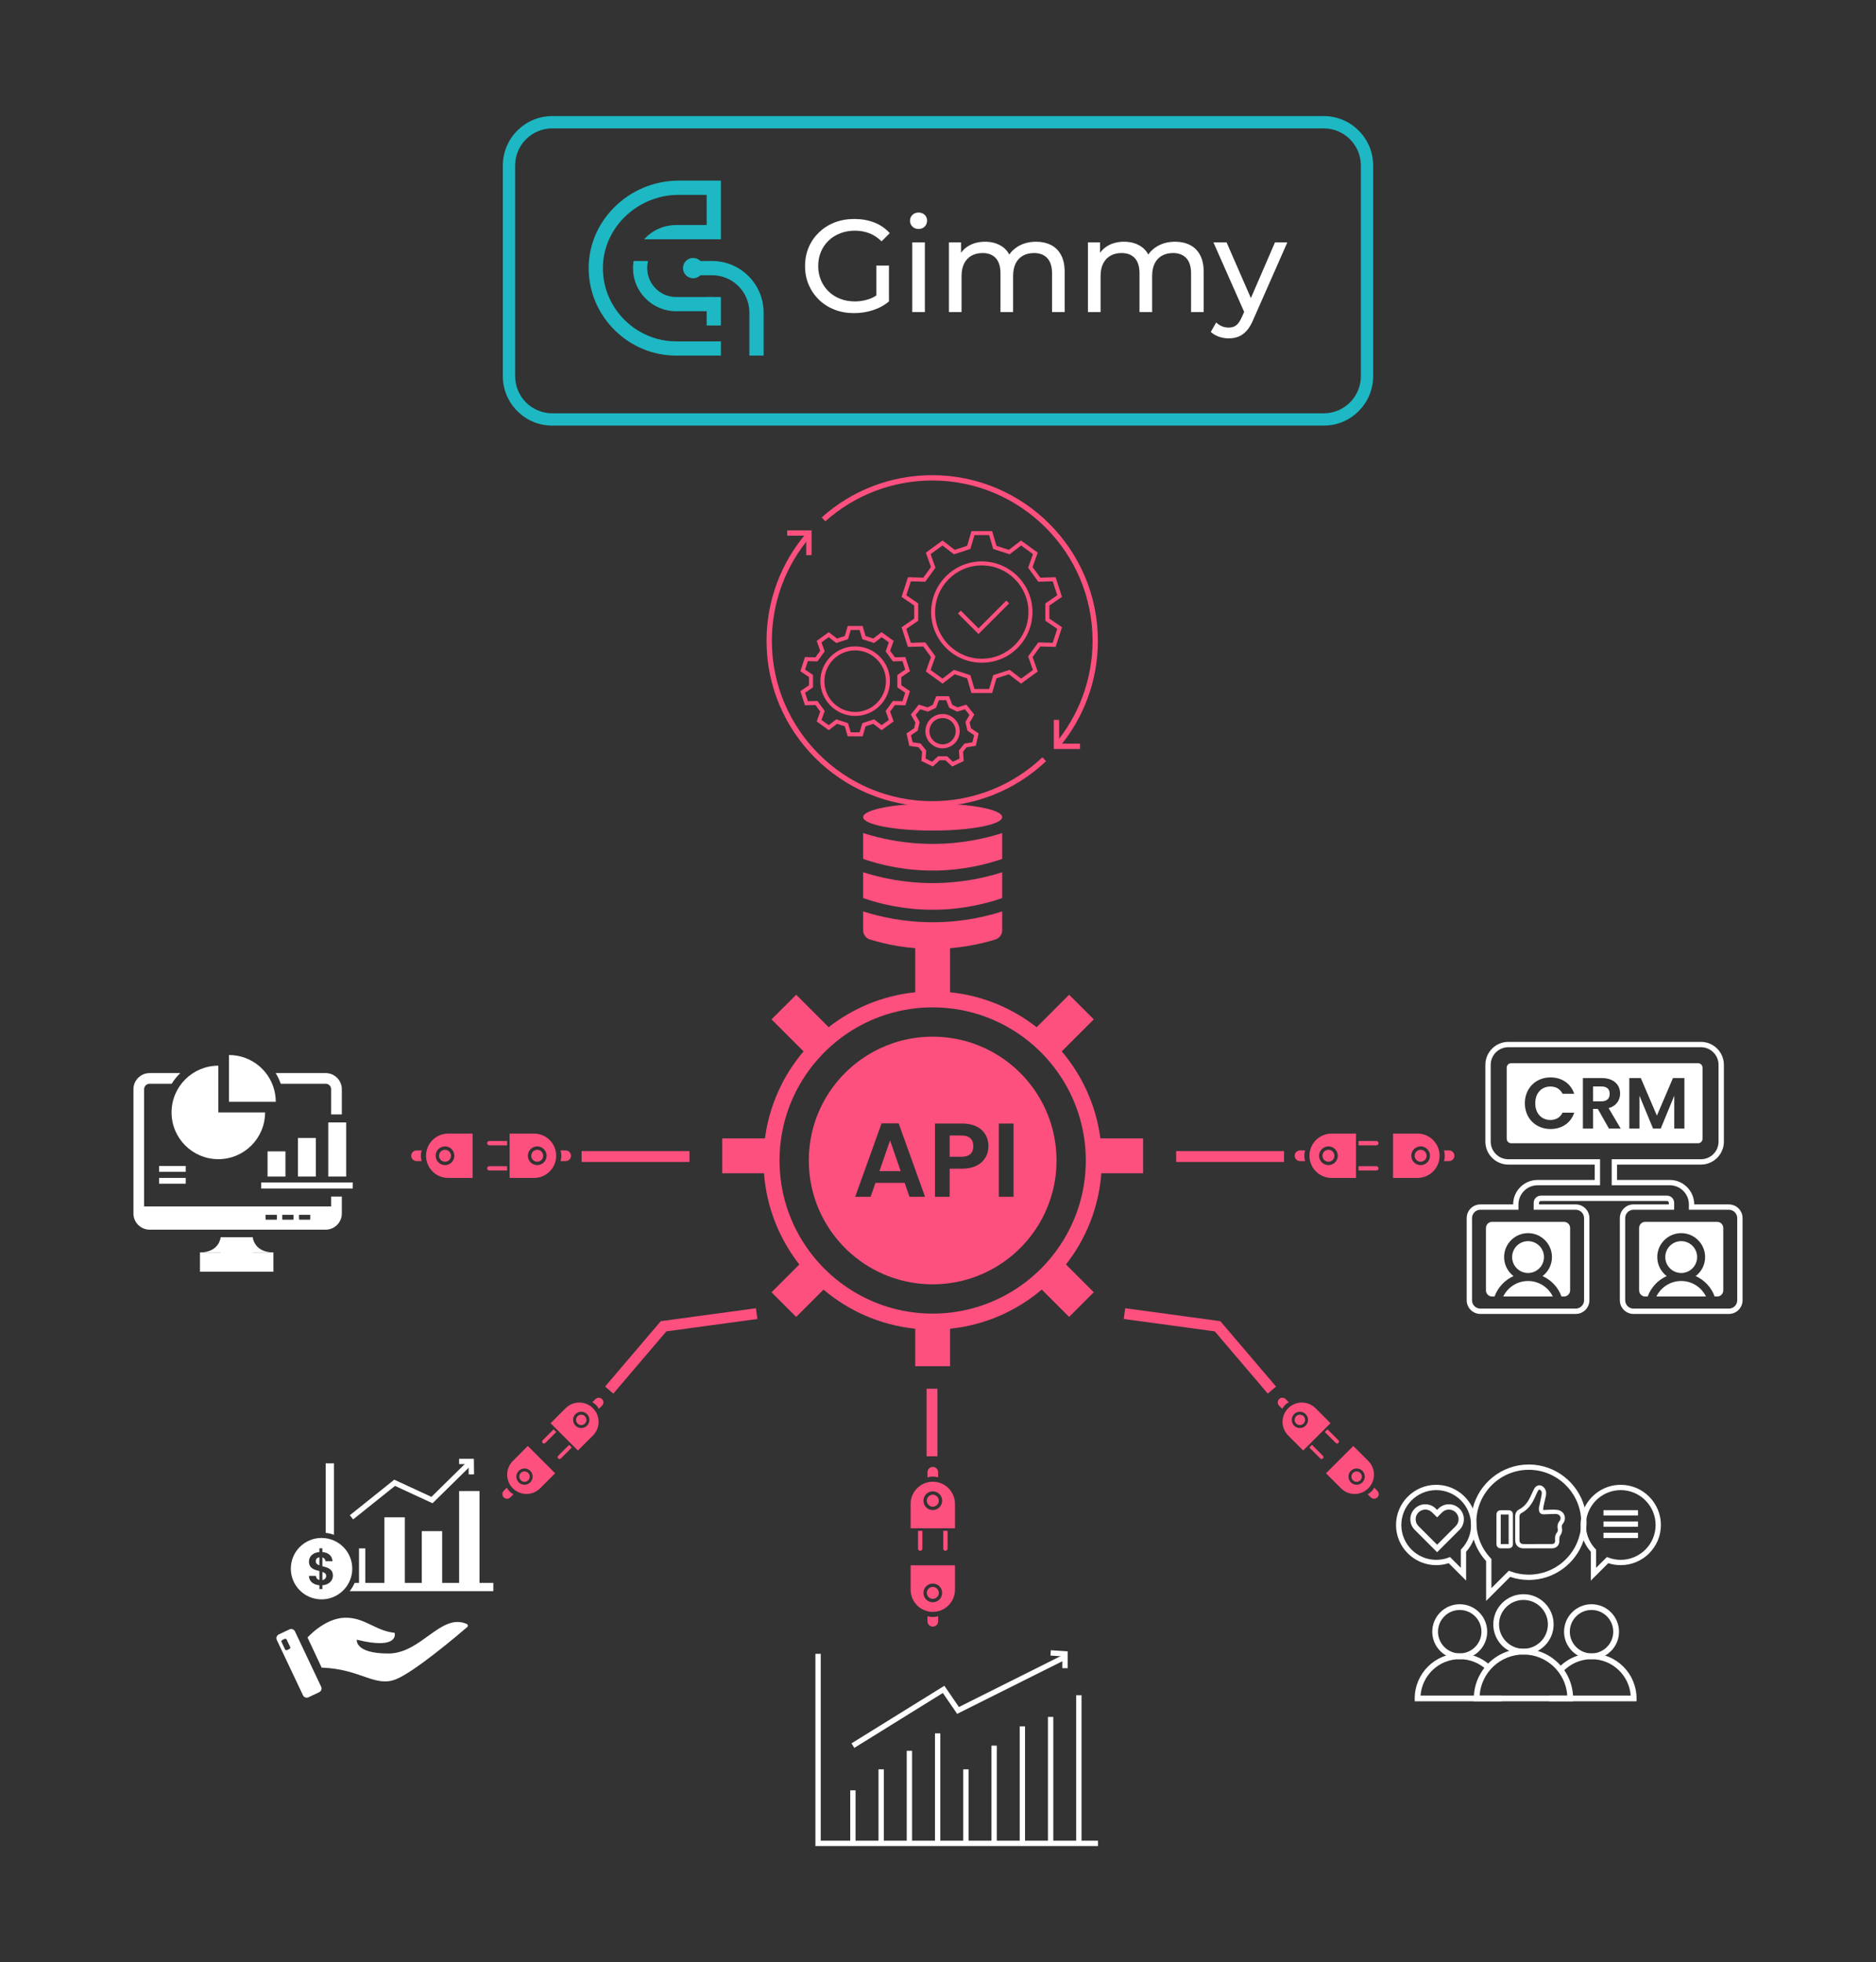 <?xml version="1.0" encoding="utf-8"?>
<!-- Generator: Adobe Illustrator 24.1.1, SVG Export Plug-In . SVG Version: 6.00 Build 0)  -->
<svg version="1.1" id="Layer_1" xmlns="http://www.w3.org/2000/svg" xmlns:xlink="http://www.w3.org/1999/xlink" x="0px" y="0px"
	 viewBox="0 0 1600 1673.71" style="enable-background:new 0 0 1600 1673.71;" xml:space="preserve">
<rect x="0" y="0" width="1600" height="1673.71" fill="#333333" stroke="none"/>
<style type="text/css">
	.st0{fill:#1DB8C3;}
	.st1{fill:#FFFFFF;}
	.st2{fill:#FD507E;}
	.st3{fill:none;stroke:#FD507E;stroke-width:12.839;stroke-miterlimit:10;}
	.st4{fill:#FFFFFF;stroke:#FD507E;stroke-width:12.839;stroke-miterlimit:10;}
</style>
<g>
	<g>
		<g>
			<path class="st0" d="M552.77,222.64c-0.53,1.94-0.77,3.97-0.77,6.07c0,13.6,11.09,24.64,24.64,24.64h30.71v12.14h-30.71
				c-20.27,0-36.78-16.51-36.78-36.78c0-2.06,0.16-4.09,0.53-6.07H552.77z"/>
			<path class="st0" d="M614.85,291.19v12.14h-38.2c-40.38,0-73.85-32.82-74.58-73.2c-0.4-19.63,7.2-38.4,21.33-52.81
				c14.49-14.77,34.56-23.23,55.07-23.23h36.38v50.02h-65.51c6.72-7.45,16.47-12.14,27.31-12.14h26.06v-25.74h-24.24
				c-17.28,0-34.19,7.16-46.41,19.59c-11.82,12.06-18.17,27.72-17.85,44.11c0.61,33.79,28.65,61.26,62.44,61.26H614.85z"/>
			<path class="st0" d="M651.27,266.59v36.74h-12.14v-36.74c0-17.52-14.24-31.81-31.77-31.81h-16.19v-12.14h16.19
				C631.6,222.64,651.27,242.35,651.27,266.59z"/>
			<circle class="st0" cx="591.17" cy="228.71" r="8.67"/>
			<rect x="602.71" y="253.35" class="st0" width="12.14" height="24.29"/>
		</g>
		<g>
			<path class="st1" d="M747.41,226.5v29.16l10.76,1.46V226.5H747.41z M747.41,252.04c-2.02,1.33-4.13,2.37-6.34,3.12
				c-3.86,1.31-7.87,1.96-12.06,1.96c-4.49,0-8.64-0.75-12.45-2.24c-3.82-1.5-7.13-3.61-9.93-6.34c-2.8-2.73-4.97-5.95-6.51-9.65
				c-1.53-3.7-2.3-7.68-2.3-11.94c0-4.34,0.77-8.36,2.3-12.06c1.54-3.7,3.71-6.9,6.51-9.59c2.8-2.7,6.13-4.79,9.98-6.29
				c3.85-1.49,8.02-2.24,12.51-2.24c4.41,0,8.51,0.73,12.28,2.19c3.78,1.46,7.28,3.76,10.49,6.9l6.96-6.96
				c-3.59-4.04-7.97-7.06-13.13-9.08c-5.16-2.02-10.84-3.03-17.05-3.03c-6.13,0-11.74,0.99-16.82,2.97
				c-5.09,1.98-9.52,4.79-13.3,8.41c-3.77,3.63-6.71,7.87-8.8,12.74c-2.1,4.86-3.14,10.2-3.14,16.04c0,5.83,1.04,11.18,3.14,16.04
				c2.09,4.86,5.01,9.1,8.75,12.73c3.74,3.63,8.15,6.43,13.23,8.41c5.09,1.98,10.66,2.97,16.72,2.97c5.53,0,10.9-0.84,16.09-2.52
				c5.2-1.68,9.74-4.17,13.63-7.46l-6.39-8.53C750.38,249.91,748.92,251.05,747.41,252.04z"/>
			<path class="st1" d="M778.03,206.75v59.46h10.77v-59.46H778.03z M788.63,183.25c-1.39-1.3-3.13-1.96-5.22-1.96
				c-2.09,0-3.83,0.67-5.21,2.02c-1.39,1.35-2.08,3.03-2.08,5.05c0,1.94,0.69,3.59,2.08,4.93c1.38,1.35,3.12,2.02,5.21,2.02
				c2.17,0,3.93-0.69,5.27-2.07c1.35-1.38,2.02-3.09,2.02-5.11C790.7,186.19,790.01,184.56,788.63,183.25z"/>
			<path class="st1" d="M904.95,217.52c-2.06-3.81-4.92-6.65-8.58-8.52c-3.67-1.87-7.89-2.81-12.68-2.81
				c-5.98,0-11.22,1.39-15.7,4.15c-3.01,1.86-5.41,4.12-7.2,6.78c-1.45-2.78-3.42-5.02-5.93-6.72c-4.11-2.8-9.01-4.21-14.69-4.21
				c-5.16,0-9.69,1.09-13.57,3.26c-2.87,1.6-5.19,3.67-6.96,6.2v-8.9h-10.32v59.46h10.77v-30.63c0-4.33,0.75-7.96,2.24-10.88
				c1.5-2.91,3.59-5.12,6.29-6.62c2.69-1.49,5.79-2.24,9.31-2.24c4.93,0,8.73,1.46,11.38,4.38c2.65,2.91,3.98,7.25,3.98,13.01v32.98
				h10.77v-30.63c0-4.33,0.73-7.96,2.19-10.88c1.46-2.91,3.53-5.12,6.22-6.62c2.7-1.49,5.84-2.24,9.43-2.24
				c4.86,0,8.63,1.46,11.33,4.38c2.69,2.91,4.03,7.25,4.03,13.01v32.98h10.77v-34.22C908.03,226.16,907,221.34,904.95,217.52z"/>
			<path class="st1" d="M1023.51,217.52c-2.05-3.81-4.91-6.65-8.58-8.52c-3.66-1.87-7.89-2.81-12.67-2.81
				c-5.99,0-11.22,1.39-15.71,4.15c-3,1.86-5.41,4.12-7.2,6.78c-1.45-2.78-3.42-5.02-5.92-6.72c-4.12-2.8-9.01-4.21-14.7-4.21
				c-5.16,0-9.68,1.09-13.57,3.26c-2.86,1.6-5.18,3.66-6.95,6.19v-8.89h-10.32v59.46h10.77v-30.63c0-4.33,0.74-7.96,2.24-10.88
				c1.49-2.91,3.59-5.12,6.28-6.62c2.69-1.49,5.79-2.24,9.31-2.24c4.94,0,8.73,1.46,11.39,4.38c2.65,2.91,3.98,7.25,3.98,13.01
				v32.98h10.77v-30.63c0-4.33,0.73-7.96,2.18-10.88c1.46-2.91,3.54-5.12,6.23-6.62c2.69-1.49,5.83-2.24,9.42-2.24
				c4.86,0,8.64,1.46,11.33,4.38c2.69,2.91,4.04,7.25,4.04,13.01v32.98h10.77v-34.22C1026.6,226.16,1025.57,221.34,1023.51,217.52z"
				/>
			<path class="st1" d="M1066.85,254.26l-20.73-47.51h-11.22l26.23,59.31l0.91,2.05l7.18-8.41L1066.85,254.26z M1087.4,206.75
				l-20.55,47.51l-2.79,6.45l-1.12,1.35l-1.81,4l-1.89,4.18c-1.5,3.44-3.1,5.84-4.82,7.18c-1.72,1.35-3.89,2.02-6.51,2.02
				c-2.02,0-3.93-0.37-5.72-1.12c-1.79-0.75-3.44-1.83-4.94-3.25l-4.59,8.07c1.94,1.8,4.26,3.16,6.95,4.1
				c2.69,0.93,5.46,1.4,8.3,1.4c3.07,0,5.87-0.5,8.41-1.51s4.88-2.72,7.01-5.11c2.14-2.39,4.06-5.68,5.78-9.87l28.83-65.4H1087.4z"
				/>
		</g>
	</g>
	<g>
		<g>
			<g>
				<g>
					<path class="st2" d="M1135.72,966.95c-10.44,0-18.91,8.47-18.91,18.92c0,10.45,8.47,18.92,18.91,18.92h20.81v-37.84H1135.72z
						 M1132.99,993.85c-4.41,0-7.99-3.57-7.99-7.98c0-4.41,3.58-7.99,7.99-7.99c4.41,0,7.98,3.58,7.98,7.99
						C1140.97,990.28,1137.4,993.85,1132.99,993.85z"/>
					<path class="st2" d="M1113.09,981.32h-4.34c-2.51,0-4.55,2.04-4.55,4.55s2.04,4.55,4.55,4.55h4.34
						c-0.45-1.44-0.69-2.97-0.69-4.55C1112.4,984.29,1112.64,982.76,1113.09,981.32z"/>
					<path class="st2" d="M1138.09,985.87c0-2.81-2.29-5.1-5.1-5.1c-2.81,0-5.09,2.29-5.09,5.1c0,2.81,2.28,5.1,5.09,5.1
						C1135.8,990.97,1138.09,988.68,1138.09,985.87z"/>
				</g>
				<g>
					<path class="st2" d="M1158.68,976.88v-3.52c0-0.04,0.04-0.08,0.08-0.08h15.1c1.02,0,1.84,0.82,1.84,1.84l0,0
						c0,1.02-0.82,1.84-1.84,1.84h-15.1C1158.72,976.96,1158.68,976.93,1158.68,976.88z"/>
					<path class="st2" d="M1158.68,998.37v-3.52c0-0.04,0.04-0.08,0.08-0.08h15.1c1.02,0,1.84,0.82,1.84,1.84l0,0
						c0,1.02-0.82,1.84-1.84,1.84h-15.1C1158.72,998.45,1158.68,998.42,1158.68,998.37z"/>
				</g>
			</g>
			<g>
				<g>
					<path class="st2" d="M1208.9,966.95h-20.8v37.84h20.8c10.45,0,18.91-8.47,18.91-18.92
						C1227.81,975.42,1219.35,966.95,1208.9,966.95z M1211.64,993.85c-4.42,0-7.99-3.57-7.99-7.98c0-4.41,3.57-7.99,7.99-7.99
						c4.41,0,7.98,3.58,7.98,7.99C1219.62,990.28,1216.05,993.85,1211.64,993.85z"/>
					<path class="st2" d="M1231.54,990.42h4.34c2.51,0,4.55-2.04,4.55-4.55s-2.04-4.55-4.55-4.55h-4.34
						c0.45,1.44,0.69,2.97,0.69,4.55C1232.22,987.45,1231.99,988.98,1231.54,990.42z"/>
					<path class="st2" d="M1206.54,985.87c0,2.81,2.29,5.1,5.1,5.1c2.81,0,5.09-2.29,5.09-5.1c0-2.81-2.28-5.1-5.09-5.1
						C1208.82,980.77,1206.54,983.06,1206.54,985.87z"/>
				</g>
			</g>
		</g>
	</g>
	<g>
		<g>
			<path class="st1" d="M277.76,915.34h-42.64c1.75,2.84,3.21,5.89,4.3,9.1h38.34c2.57,0,4.68,2.11,4.68,4.69v21.47h9.1v-21.47
				C291.54,921.53,285.36,915.34,277.76,915.34z M282.44,1020.68v14.45c0,2.59-2.11,4.68-4.68,4.68h-13.13v0.71H255v-0.71h-4.61
				v0.71h-9.65v-0.71h-4.6v0.71h-9.64v-0.71h-98.91c-2.59,0-4.68-2.09-4.68-4.68v-106c0-2.58,2.09-4.69,4.68-4.69h18.87
				c2.04-3.35,4.5-6.4,7.32-9.1h-26.19c-7.59,0-13.78,6.19-13.78,13.79v106c0,7.59,6.19,13.78,13.78,13.78h150.17
				c7.6,0,13.78-6.19,13.78-13.78v-14.45H282.44z"/>
			<path class="st1" d="M118.36,1029.1v13.12h167.02v-13.12H118.36z M236.14,1040.52h-9.64v-4.28h9.64V1040.52z M250.39,1040.52
				h-9.65v-4.28h9.65V1040.52z M264.63,1040.52H255v-4.28h9.63V1040.52z"/>
			<g>
				<rect x="170.55" y="1068.32" class="st1" width="62.63" height="16.46"/>
				<rect x="188.22" y="1055.34" class="st1" width="27.3" height="22.35"/>
				<path class="st1" d="M188.22,1055.34c0,0-1.07,12.98-17.67,12.98h31.32v-12.98H188.22z"/>
				<path class="st1" d="M215.52,1055.34c0,0,1.07,12.98,17.67,12.98h-31.32v-12.98H215.52z"/>
			</g>
			<rect x="135.67" y="994.6" class="st1" width="22.73" height="4.94"/>
			<rect x="135.67" y="1004.76" class="st1" width="22.73" height="4.94"/>
			<path class="st1" d="M235.19,939.8H195.3v-39.86c19.77,0,36.18,14.36,39.32,33.22C235.01,935.31,235.19,937.52,235.19,939.8z"/>
			<path class="st1" d="M186.2,948.9h39.88c0,22.05-17.84,39.88-39.88,39.88c-22.02,0-39.88-17.84-39.88-39.88
				c0-22.02,17.86-39.86,39.88-39.86V948.9z"/>
			<g>
				<rect x="228.2" y="982.13" class="st1" width="15.26" height="21.49"/>
				<rect x="254.1" y="970.69" class="st1" width="15.26" height="32.92"/>
				<rect x="280" y="957.44" class="st1" width="15.26" height="46.17"/>
				<rect x="222.78" y="1008.63" class="st1" width="78.09" height="5.22"/>
			</g>
		</g>
		<g>
			<path class="st1" d="M284.85,1248.25v60.97c-2.25-0.82-4.62-1.41-7.08-1.68v-59.29H284.85z"/>
			<path class="st1" d="M420.75,1350.22v7.05H298.21c1.73-2.14,3.16-4.51,4.25-7.05H420.75z"/>
			<rect x="306.19" y="1320.78" class="st1" width="5.35" height="34.26"/>
			<rect x="327.87" y="1294.28" class="st1" width="17.4" height="59.47"/>
			<rect x="359.72" y="1306.06" class="st1" width="17.4" height="47.7"/>
			<rect x="391.58" y="1271.9" class="st1" width="17.4" height="81.86"/>
			<polygon class="st1" points="301.19,1296.06 298.35,1292.51 336.25,1262.18 367.95,1276.83 398.68,1246.62 401.87,1249.87 
				368.9,1282.29 336.89,1267.49 			"/>
			<polygon class="st1" points="399.74,1257.71 399.63,1248.91 391.58,1248.91 391.58,1244.36 404.13,1244.36 404.29,1257.65 			"/>
			<g>
				<path class="st1" d="M273.89,1438.77l-22.32-47.18c-0.82-1.78-2.94-2.53-4.71-1.69l-9.08,4.28c-1.78,0.84-2.53,2.96-1.69,4.73
					l22.32,47.19c0.82,1.75,2.94,2.52,4.71,1.68l9.08-4.3C273.98,1442.64,274.73,1440.55,273.89,1438.77z M246.83,1406.6l-1.98,0.94
					c-0.66,0.31-1.43,0.02-1.75-0.64l-2.96-6.24c-0.29-0.66-0.02-1.45,0.64-1.75l1.96-0.93c0.66-0.32,1.45-0.02,1.77,0.64l2.94,6.23
					C247.77,1405.51,247.49,1406.28,246.83,1406.6z"/>
				<path class="st1" d="M398.13,1385.28c1.04,0.46,1.26,1.85,0.39,2.59c-8.41,7.22-44.94,38.16-60.75,44.53
					c-17.93,7.23-30.25-8.83-63.44-9.9l-12.05-25.7c0,0,14.45-16.33,31.58-16.86c17.13-0.54,26.23,11.24,42.69,12.85
					c0,0,4.68,14.99-32.25,5.89c0,0-2.01,11.78,26.97,11.78C359.36,1410.45,376.06,1375.53,398.13,1385.28z"/>
			</g>
			<path class="st1" d="M272.41,1328.36v6.87c-1.82-0.64-3.09-1.59-3.09-3.46C269.31,1329.75,270.59,1328.63,272.41,1328.36z"/>
			<path class="st1" d="M278.19,1344.26c0,1.8-1.21,3.19-3.23,3.55v-6.96C276.82,1341.49,278.19,1342.4,278.19,1344.26z"/>
			<path class="st1" d="M274.23,1311.89c-14.47,0-26.19,11.71-26.19,26.18s11.72,26.21,26.19,26.21c14.47,0,26.21-11.74,26.21-26.21
				S288.7,1311.89,274.23,1311.89z M274.95,1352.25v3.23h-2.54v-3.25c-5.12-0.46-8.79-3.19-8.9-7.97h5.96
				c0.16,1.82,1.12,3.07,2.94,3.46v-7.6c-4.1-1.02-8.9-2.18-8.9-8.08c0-4.68,3.73-7.73,8.9-8.14v-3.21h2.54v3.21
				c4.99,0.41,8.31,3.07,8.67,7.8h-6c-0.16-1.54-1.12-2.75-2.67-3.23v7.51c4.15,1.09,8.99,2.16,8.99,8.06
				C283.94,1348.08,280.76,1351.86,274.95,1352.25z"/>
		</g>
		<g>
			<polygon class="st1" points="936.47,1574.68 695.44,1574.68 695.44,1410.74 699.99,1410.74 699.99,1570.13 936.47,1570.13 			"/>
			<rect x="725.15" y="1527.17" class="st1" width="4.55" height="45.23"/>
			<rect x="749.24" y="1509.24" class="st1" width="4.55" height="63.17"/>
			<rect x="773.33" y="1493.45" class="st1" width="4.55" height="78.96"/>
			<rect x="797.42" y="1478.59" class="st1" width="4.55" height="93.82"/>
			<rect x="821.51" y="1509.24" class="st1" width="4.55" height="63.17"/>
			<rect x="845.6" y="1489.03" class="st1" width="4.55" height="83.38"/>
			<rect x="869.69" y="1472.57" class="st1" width="4.55" height="99.84"/>
			<rect x="893.78" y="1464.54" class="st1" width="4.55" height="107.87"/>
			<rect x="917.87" y="1446.07" class="st1" width="4.55" height="126.34"/>
			<polygon class="st1" points="728.62,1490.96 726.23,1487.1 805.43,1437.97 817.85,1456.09 906.55,1411.7 908.59,1415.77 
				816.34,1461.93 804.13,1444.13 			"/>
			<polygon class="st1" points="910.58,1422.98 906.03,1422.98 906.03,1412.87 895.91,1412.21 896.21,1407.67 910.58,1408.61 			"/>
		</g>
		<g>
			<g>
				<path class="st1" d="M1341.59,1446.33c-0.46-8.01-3.15-15.43-7.46-21.65c-0.94-1.35-1.95-2.64-3.03-3.87
					c-5.16-5.86-11.9-10.28-19.56-12.59c-3.86-1.17-7.97-1.8-12.21-1.8s-8.35,0.63-12.22,1.8c-6.86,2.07-12.98,5.83-17.9,10.81
					c-1.14,1.16-2.23,2.39-3.23,3.68c-5.16,6.59-8.41,14.74-8.92,23.62c-0.05,0.8-0.07,1.61-0.07,2.43v2.45h84.67v-2.45
					C1341.66,1447.94,1341.64,1447.13,1341.59,1446.33z M1261.96,1446.31c1.26-19.51,17.54-35,37.37-35c19.82,0,36.1,15.49,37.36,35
					H1261.96z"/>
				<path class="st1" d="M1299.33,1359.86c-14.19,0-25.73,11.54-25.73,25.73c0,9.76,5.47,18.28,13.51,22.63
					c3.64,1.97,7.8,3.09,12.22,3.09c4.42,0,8.57-1.12,12.21-3.09c8.04-4.35,13.51-12.87,13.51-22.63
					C1325.05,1371.4,1313.51,1359.86,1299.33,1359.86z M1299.33,1406.42c-11.49,0-20.84-9.34-20.84-20.83s9.35-20.84,20.84-20.84
					c11.48,0,20.83,9.35,20.83,20.84S1310.81,1406.42,1299.33,1406.42z"/>
				<path class="st1" d="M1395.77,1451.22h-74.32v-4.89h69.34c-1.26-17.33-15.75-31.05-33.39-31.05c-9.33,0-18.32,3.95-24.66,10.84
					l-3.6-3.31c7.26-7.89,17.56-12.41,28.26-12.41c21.16,0,38.37,17.22,38.37,38.39V1451.22z"/>
				<path class="st1" d="M1357.39,1368.42c-12.92,0-23.43,10.51-23.43,23.43c0,8.7,4.77,16.31,11.84,20.34
					c3.42,1.96,7.38,3.08,11.59,3.08c4.22,0,8.18-1.12,11.6-3.09h0.01c7.05-4.05,11.81-11.64,11.81-20.33
					C1380.81,1378.93,1370.3,1368.42,1357.39,1368.42z M1357.39,1410.37c-10.22,0-18.53-8.31-18.53-18.52
					c0-10.22,8.31-18.53,18.53-18.53c10.21,0,18.52,8.31,18.52,18.53C1375.91,1402.06,1367.6,1410.37,1357.39,1410.37z"/>
				<path class="st1" d="M1280.9,1451.22h-74.32v-2.45c0-21.17,17.22-38.39,38.39-38.39c9.72,0,18.99,3.64,26.08,10.26l-3.33,3.58
					c-6.19-5.77-14.26-8.94-22.75-8.94c-17.65,0-32.16,13.72-33.41,31.05h69.34V1451.22z"/>
				<path class="st1" d="M1244.97,1368.42c-12.91,0-23.42,10.51-23.42,23.43c0,8.69,4.76,16.29,11.82,20.33
					c3.42,1.97,7.38,3.09,11.6,3.09h0.01c4.22,0,8.18-1.13,11.6-3.1c7.05-4.03,11.81-11.63,11.81-20.32
					C1268.39,1378.93,1257.89,1368.42,1244.97,1368.42z M1244.97,1410.37c-10.22,0-18.53-8.31-18.53-18.52
					c0-10.22,8.31-18.53,18.53-18.53s18.53,8.31,18.53,18.53C1263.5,1402.06,1255.19,1410.37,1244.97,1410.37z"/>
			</g>
			<path class="st1" d="M1353.04,1295.46c-0.2-3.3-0.73-6.52-1.56-9.62c-5.58-20.91-24.65-36.46-47.26-36.61h-0.34
				c-23.07,0-42.48,15.94-47.8,37.39c-0.94,3.79-1.44,7.76-1.44,11.85c0,5.04,0.76,9.98,2.23,14.68c2.11,6.8,5.7,13.09,10.6,18.45
				v34.01l20.52-20.52c5.08,1.74,10.42,2.63,15.89,2.63c21.76,0,40.26-14.18,46.76-33.78c1.02-3.06,1.74-6.25,2.13-9.54
				c0.24-1.94,0.36-3.92,0.36-5.93C1353.13,1297.46,1353.1,1296.45,1353.04,1295.46z M1303.88,1343.19
				c-5.42,0-10.69-0.95-15.67-2.83l-1.37-0.52l-14.85,14.85v-24.88l-0.62-0.65c-7.87-8.31-12.21-19.2-12.21-30.69
				c0-24.66,20.06-44.72,44.72-44.72h0.32c23.41,0.16,42.64,18.51,44.28,41.53c0.08,1.05,0.12,2.12,0.12,3.19
				c0,1.99-0.13,3.96-0.39,5.88C1345.33,1326.24,1326.55,1343.19,1303.88,1343.19z"/>
			<path class="st1" d="M1382.52,1266.56h-0.23c-13.52,0-25.24,7.87-30.81,19.28c-1.43,2.93-2.46,6.11-3,9.44
				c-0.3,1.8-0.45,3.65-0.45,5.54c0,1.19,0.06,2.37,0.18,3.53c0.34,3.32,1.16,6.55,2.43,9.59c1.45,3.53,3.52,6.82,6.13,9.72v24.62
				l14.89-14.89c3.41,1.12,6.98,1.69,10.63,1.69c18.89,0,34.26-15.37,34.26-34.26C1416.55,1282.05,1401.29,1266.68,1382.52,1266.56z
				 M1382.29,1330.55c-3.6,0-7.11-0.63-10.42-1.88l-1.37-0.52l-9.21,9.22v-15.5l-0.62-0.65c-4.4-4.65-7.15-10.52-7.9-16.82
				c-0.15-1.18-0.22-2.38-0.22-3.58c0-1.83,0.17-3.62,0.49-5.36c2.53-13.85,14.69-24.38,29.32-24.38h0.14
				c16.28,0.11,29.53,13.45,29.53,29.74C1412.03,1317.21,1398.69,1330.55,1382.29,1330.55z"/>
			<path class="st1" d="M1256.08,1286.62c-5.41-11.82-17.35-20.06-31.18-20.06h-0.23c-18.77,0.12-34.03,15.49-34.03,34.26
				c0,18.89,15.37,34.26,34.26,34.26c3.65,0,7.22-0.57,10.63-1.69l14.89,14.89v-24.62c2.8-3.12,4.97-6.68,6.45-10.51
				c1.5-3.89,2.29-8.06,2.29-12.33C1259.16,1295.76,1258.06,1290.95,1256.08,1286.62z M1246.52,1321.22l-0.62,0.65v15.5l-9.21-9.22
				l-1.37,0.52c-3.31,1.25-6.82,1.88-10.42,1.88c-16.4,0-29.74-13.34-29.74-29.73c0-16.29,13.25-29.63,29.67-29.74l0.07-2.26v2.26
				c16.4,0,29.74,13.34,29.74,29.74C1254.64,1308.45,1251.76,1315.7,1246.52,1321.22z"/>
			<rect x="1367.57" y="1288.18" class="st1" width="29.44" height="4.52"/>
			<rect x="1367.57" y="1297.81" class="st1" width="29.44" height="4.52"/>
			<rect x="1367.57" y="1307.45" class="st1" width="29.44" height="4.52"/>
			<path class="st1" d="M1244.78,1286.92c-2.41-2.43-5.62-3.76-9.03-3.76c-0.01,0-0.01,0-0.01,0c-3.41,0-6.62,1.33-9.03,3.75
				c0,0-0.48,0.49-1.04,1.04l-1.04-1.04c-2.42-2.42-5.63-3.75-9.02-3.75c-3.4,0-6.61,1.33-9.03,3.75c-2.41,2.41-3.74,5.62-3.74,9.02
				c0,3.41,1.33,6.62,3.74,9.03l19.1,19.09l19.1-19.09c2.41-2.41,3.73-5.61,3.73-9.03
				C1248.51,1292.52,1247.18,1289.32,1244.78,1286.92z M1241.58,1301.76l-15.9,15.9l-15.9-15.9c-1.56-1.55-2.41-3.62-2.41-5.83
				c0-2.2,0.85-4.26,2.41-5.82c1.57-1.57,3.64-2.43,5.83-2.43c2.19,0,4.25,0.86,5.83,2.44l4.26,4.21l4.21-4.22
				c0.78-0.78,1.69-1.39,2.67-1.8c0.99-0.42,2.06-0.63,3.16-0.63c2.21,0,4.28,0.86,5.84,2.43c1.55,1.55,2.41,3.62,2.41,5.82
				C1243.99,1298.14,1243.13,1300.21,1241.58,1301.76z"/>
			<g>
				<path class="st1" d="M1334.29,1292.67c-0.82-2.37-2.87-4.09-5.47-4.61c-1.41-0.28-2.85-0.32-4.07-0.32h-0.97
					c-2.46,0.03-4.98,0.19-7.31,0.33c-0.17,0-0.24-0.03-0.25-0.03c-0.01-0.01-0.04-0.09-0.04-0.29c0.02-0.95,0.04-1.93,0.23-2.82
					c0.28-1.34,0.6-2.67,0.92-4c0.4-1.67,0.79-3.34,1.13-5.02c0.62-3.09-0.1-5.63-2.14-7.53c-0.98-0.91-2.19-1.41-3.39-1.41
					c-1.37,0-2.65,0.62-3.63,1.76c-0.63,0.74-1.05,1.6-1.46,2.44l-0.16,0.33c-0.45,0.93-0.89,1.88-1.32,2.82
					c-0.79,1.72-1.61,3.5-2.55,5.14c-2.13,3.69-4.8,6.33-8.16,8.08c-2.22,1.15-3.39,3.22-3.39,5.97l-0.01,4.14
					c0,5.41-0.01,10.82,0.01,16.23c0.02,4.1,2.81,6.86,6.95,6.87h11.95l0.88-0.02h11.6c3.49-0.02,5.84-2.06,6.28-5.46
					c0.06-0.46,0.04-0.93,0.01-1.4c-0.02-0.36-0.05-0.72,0-1.07l0.09-0.71c0.08-0.82,0.17-1.66,0.51-2.1
					c1.59-2.06,2.09-4.35,1.55-7.18c-0.21-1.11,0.05-2.1,0.76-2.94C1334.6,1297.79,1335.14,1295.1,1334.29,1292.67z
					 M1330.23,1297.25c-1.62,1.89-2.19,4.13-1.7,6.66c0.29,1.5,0.04,2.61-0.81,3.62c-1.39,1.65-1.51,3.66-1.47,5.21
					c0.01,0.22,0.03,0.44,0.05,0.66c0.02,0.22,0.04,0.44,0.04,0.66c-0.01,2.15-0.84,2.99-2.98,3.01c-1.62,0.01-3.24,0.01-4.86,0.01
					l-7.3-0.01l-0.91,0.03h-10.94c-2.24,0-3.43-1.17-3.43-3.39v-6.87c0.01-4.36,0.01-8.72-0.01-13.09c0-1.57,0.59-2.55,1.98-3.28
					c3.82-2,6.94-5.23,9.54-9.89c0.91-1.62,1.68-3.34,2.42-5c0.38-0.85,0.76-1.7,1.16-2.54l0.12-0.25c0.29-0.61,0.56-1.19,0.93-1.64
					c0.27-0.34,0.56-0.51,0.86-0.51c0.28,0,0.59,0.15,0.9,0.43c0.83,0.76,1.22,1.69,1.14,2.69c-0.1,1.24-0.36,2.52-0.62,3.76
					l-0.11,0.52c-0.29,1.41-0.6,2.83-0.9,4.24c-0.25,1.12-0.49,2.24-0.73,3.37c-0.11,0.53-0.12,1.08-0.11,1.54
					c0.04,3.06,1.37,4.55,4.08,4.55c0.15,0,0.31,0,0.47-0.01c3.06-0.16,6.13-0.28,9.41-0.34c1.38,0,2.4,0.3,3.23,0.95
					c0.72,0.56,1.19,1.45,1.29,2.42C1331.06,1295.69,1330.79,1296.6,1330.23,1297.25z"/>
				<path class="st1" d="M1290.34,1291.89c-0.01-2.17-1.38-3.6-3.5-3.64c-1.18-0.02-2.36-0.03-3.55-0.03c-1.15,0-2.3,0.01-3.46,0.03
					c-2.11,0.05-3.53,1.51-3.53,3.65c-0.01,8.39-0.01,16.77,0,25.16c0,2.22,1.46,3.67,3.7,3.69h6.46c2.54-0.01,3.88-1.36,3.89-3.9
					v-16.3C1290.35,1297.66,1290.35,1294.78,1290.34,1291.89z M1286.69,1316.65c0,0.2,0,0.34-0.01,0.44
					c-0.1,0.01-0.25,0.01-0.46,0.01l-3.45-0.01c-0.8,0-1.59,0.01-2.45,0.03c-0.21,0-0.31-0.03-0.33-0.03c0,0,0,0-0.01,0.01
					c-0.01-0.04-0.04-0.14-0.04-0.39c0.02-8.14,0.02-16.27,0-24.41c0-0.28,0.04-0.38,0.04-0.38c0.02-0.02,0.11-0.05,0.35-0.05v-0.9
					l0.05,0.9c0.77,0.02,1.53,0.02,2.29,0.02l3.55-0.01c0.22,0,0.36,0.01,0.46,0.02c0.01,0.09,0.01,0.23,0.01,0.45V1316.65z"/>
			</g>
		</g>
		<g>
			<g>
				<g>
					<circle class="st1" cx="1303.24" cy="1072.29" r="13.58"/>
					<path class="st1" d="M1324.37,1105.94h-42.3c3.82-7.83,11.88-13.24,21.16-13.24
						C1312.52,1092.7,1320.55,1098.12,1324.37,1105.94z"/>
					<path class="st1" d="M1339.12,1047.47v53.24c0,2.89-2.34,5.23-5.23,5.23h-2.12c-2.8-7.78-8.69-14.08-16.18-17.43
						c4.89-3.73,8.05-9.6,8.05-16.22c0-11.24-9.17-20.41-20.41-20.41c-11.26,0-20.41,9.17-20.41,20.41c0,6.62,3.16,12.49,8.03,16.22
						c-7.49,3.37-13.38,9.67-16.18,17.43h-2.12c-2.87,0-5.21-2.34-5.21-5.23v-53.24c0-2.89,2.34-5.23,5.21-5.23h61.32
						C1336.77,1042.24,1339.12,1044.58,1339.12,1047.47z"/>
					<circle class="st1" cx="1433.86" cy="1072.29" r="13.58"/>
					<path class="st1" d="M1455,1105.94h-42.3c3.82-7.83,11.88-13.24,21.16-13.24S1451.17,1098.12,1455,1105.94z"/>
					<path class="st1" d="M1469.74,1047.47v53.24c0,2.89-2.34,5.23-5.23,5.23h-2.12c-2.8-7.78-8.69-14.08-16.18-17.43
						c4.89-3.73,8.05-9.6,8.05-16.22c0-11.24-9.17-20.41-20.41-20.41c-11.26,0-20.41,9.17-20.41,20.41c0,6.62,3.16,12.49,8.03,16.22
						c-7.49,3.37-13.38,9.67-16.18,17.43h-2.12c-2.87,0-5.21-2.34-5.21-5.23v-53.24c0-2.89,2.34-5.23,5.21-5.23h61.32
						C1467.4,1042.24,1469.74,1044.58,1469.74,1047.47z"/>
				</g>
				<path class="st1" d="M1474.54,1027.38h-29.58v-0.03c0-11.5-9.35-20.85-20.85-20.85h-44.99v-13.11h71.57
					c10.79,0,19.57-8.78,19.57-19.57v-65.53c0-10.78-8.78-19.56-19.57-19.56H1286.4c-10.79,0-19.56,8.78-19.56,19.56v65.53
					c0,10.79,8.77,19.57,19.56,19.57h73.71v13.11h-48.74c-11.5,0-20.85,9.36-20.85,20.86l-27.98,0.02
					c-6.41,0-11.63,5.22-11.63,11.65v70.12c0,6.42,5.22,11.65,11.63,11.65h81.38c6.42,0,11.65-5.23,11.65-11.65v-70.12
					c0-6.43-5.23-11.65-11.65-11.65c0,0-23.74,0-31.32,0v-1.36c0-0.87,0.71-1.58,1.59-1.58h107.53c0.87,0,1.58,0.71,1.58,1.58v1.36
					h-30.12c-6.43,0-11.65,5.22-11.65,11.65v70.12c0,6.42,5.22,11.65,11.65,11.65h81.36c6.42,0,11.65-5.23,11.65-11.65v-70.12
					C1486.19,1032.6,1480.96,1027.38,1474.54,1027.38z M1481.64,1109.15c0,3.91-3.19,7.1-7.1,7.1h-81.36c-3.92,0-7.1-3.19-7.1-7.1
					v-70.12c0-3.92,3.18-7.1,7.1-7.1h34.61l0.06-2.21v-3.7c0-3.38-2.75-6.14-6.13-6.14h-107.53c-3.38,0-6.14,2.76-6.14,6.14v5.92
					l2.28-0.01c0.69,0,33.59,0,33.59,0c3.91,0,7.1,3.18,7.1,7.1v70.12c0,3.91-3.19,7.1-7.1,7.1h-81.38c-3.91,0-7.08-3.19-7.08-7.1
					v-70.12c0-3.92,3.17-7.1,7.08-7.1h32.53v-4.57c0-8.99,7.31-16.31,16.3-16.31h53.29v-22.21h-78.26
					c-8.28,0-15.01-6.74-15.01-15.02v-65.53c0-8.27,6.73-15.01,15.01-15.01h164.29c8.28,0,15.02,6.74,15.02,15.01v65.53
					c0,8.28-6.74,15.02-15.02,15.02h-76.12v22.21h49.54c8.99,0,16.3,7.31,16.3,16.3v4.58h34.13c3.91,0,7.1,3.18,7.1,7.1V1109.15z"/>
			</g>
			<path class="st1" d="M1365.9,926.77h-7.24v12.65h7.24c4.8,0,6.96-2.53,6.96-6.42C1372.86,929.18,1370.7,926.77,1365.9,926.77z
				 M1365.9,926.77h-7.24v12.65h7.24c4.8,0,6.96-2.53,6.96-6.42C1372.86,929.18,1370.7,926.77,1365.9,926.77z M1365.9,926.77h-7.24
				v12.65h7.24c4.8,0,6.96-2.53,6.96-6.42C1372.86,929.18,1370.7,926.77,1365.9,926.77z M1365.9,926.77h-7.24v12.65h7.24
				c4.8,0,6.96-2.53,6.96-6.42C1372.86,929.18,1370.7,926.77,1365.9,926.77z M1448.24,906.93h-159.4c-2.1,0-3.8,1.71-3.8,3.82v60.61
				c0,2.1,1.7,3.83,3.8,3.83h159.4c2.11,0,3.82-1.71,3.82-3.83v-60.61C1452.06,908.64,1450.35,906.93,1448.24,906.93z
				 M1322.31,955.35c4.61,0,8.32-2.03,10.37-6.24h9.94c-2.91,8.9-10.69,13.95-20.27,13.95c-12.4,0-21.84-9.06-21.84-21.98
				c0-12.9,9.44-22.05,21.84-22.05c9.58,0,17.36,5.15,20.27,13.97h-9.94c-2.05-4.14-5.76-6.19-10.37-6.19
				c-7.54,0-12.93,5.51-12.93,14.27C1309.38,949.79,1314.77,955.35,1322.31,955.35z M1372.25,962.69l-9.51-16.79h-4.08v16.79h-8.64
				V919.6h16.17c10.38,0,15.57,5.99,15.57,13.22c0,5.23-2.89,10.56-9.81,12.4l10.31,17.47H1372.25z M1436.59,962.69h-8.65v-28.03
				l-11.53,28.03h-6.56l-11.6-28.03v28.03h-8.64V919.6h9.8l13.72,32.04l13.7-32.04h9.76V962.69z M1365.9,926.77h-7.24v12.65h7.24
				c4.8,0,6.96-2.53,6.96-6.42C1372.86,929.18,1370.7,926.77,1365.9,926.77z M1365.9,926.77h-7.24v12.65h7.24
				c4.8,0,6.96-2.53,6.96-6.42C1372.86,929.18,1370.7,926.77,1365.9,926.77z M1365.9,926.77h-7.24v12.65h7.24
				c4.8,0,6.96-2.53,6.96-6.42C1372.86,929.18,1370.7,926.77,1365.9,926.77z M1365.9,926.77h-7.24v12.65h7.24
				c4.8,0,6.96-2.53,6.96-6.42C1372.86,929.18,1370.7,926.77,1365.9,926.77z M1365.9,926.77h-7.24v12.65h7.24
				c4.8,0,6.96-2.53,6.96-6.42C1372.86,929.18,1370.7,926.77,1365.9,926.77z"/>
		</g>
	</g>
	<g>
		<polygon class="st2" points="759.11,972.79 768.16,998.95 750.07,998.95 		"/>
		<path class="st2" d="M819.89,968.58h-9.94v18.19h9.94c7.08,0,10.22-3.5,10.22-9.06C830.11,971.98,826.97,968.58,819.89,968.58z
			 M819.89,968.58h-9.94v18.19h9.94c7.08,0,10.22-3.5,10.22-9.06C830.11,971.98,826.97,968.58,819.89,968.58z M899.4,971.07
			c-3.14-17.5-10.6-33.5-21.23-46.87c-6.19-7.76-13.47-14.66-21.57-20.43c-13.44-9.56-29.21-16.04-46.3-18.43
			c-4.84-0.69-9.8-1.05-14.85-1.05s-10.01,0.36-14.86,1.05c-17.09,2.39-32.85,8.87-46.3,18.43c-8.12,5.77-15.38,12.67-21.57,20.45
			c-10.62,13.35-18.09,29.35-21.23,46.85c-1.11,6.12-1.68,12.39-1.68,18.83c0,3.67,0.18,7.31,0.55,10.88
			c1.91,18.61,8.64,35.79,18.95,50.28c5.75,8.1,12.65,15.38,20.43,21.57c14.38,11.42,31.78,19.18,50.85,21.86
			c4.85,0.69,9.81,1.05,14.86,1.05s10.01-0.36,14.85-1.05c19.05-2.68,36.45-10.44,50.83-21.86c7.78-6.19,14.68-13.45,20.45-21.57
			c10.31-14.49,17.05-31.67,18.96-50.28c0.36-3.57,0.54-7.21,0.54-10.88C901.08,983.46,900.51,977.19,899.4,971.07z M775.69,1020.9
			l-4.12-11.91h-24.91l-4.12,11.91h-13.17l22.49-62.63h14.6l22.49,62.63H775.69z M820.43,996.89h-10.48v24.01h-12.54v-62.54h23.02
			c15.05,0,22.58,8.51,22.58,19.35C843.01,987.21,836.56,996.89,820.43,996.89z M864.45,1020.9h-12.54v-62.54h12.54V1020.9z
			 M819.89,968.58h-9.94v18.19h9.94c7.08,0,10.22-3.5,10.22-9.06C830.11,971.98,826.97,968.58,819.89,968.58z"/>
		<path class="st2" d="M938.49,971.07c-3.69-28.08-15.45-53.63-32.95-74.24l27.3-27.31l-21-21l-27.71,27.72
			c-20.79-16.32-46.16-27.01-73.83-29.83v-39.95h-29.71v39.95c-27.67,2.82-53.04,13.51-73.85,29.8l-27.69-27.69l-21.02,21
			l27.3,27.31c-17.48,20.61-29.24,46.16-32.92,74.24h-36.43v29.71h35.61c2.18,29.24,13.1,56.04,30.14,77.83l-23.7,23.71l21.02,21.02
			l23.3-23.29c21.59,18.26,48.59,30.32,78.24,33.35v31.99h29.71v-31.99c29.65-3.03,56.66-15.09,78.22-33.38l23.32,23.32l21-21.02
			l-23.7-23.71c17.06-21.79,27.98-48.59,30.17-77.83h35.6v-29.71H938.49z M925.61,1000.78c-2.09,25.46-11.56,48.87-26.19,68.12
			c-6.03,7.92-12.92,15.11-20.57,21.45c-19.04,15.84-42.66,26.39-68.55,29.33c-4.87,0.55-9.83,0.84-14.85,0.84
			c-5.03,0-9.99-0.29-14.86-0.84c-25.89-2.94-49.51-13.49-68.55-29.33c-7.65-6.34-14.56-13.56-20.57-21.47
			c-14.65-19.25-24.09-42.64-26.19-68.1c-0.29-3.57-0.45-7.21-0.45-10.88c0-6.39,0.45-12.69,1.36-18.83
			c3.53-24.35,13.79-46.51,28.81-64.57c6.34-7.65,13.56-14.54,21.45-20.57c18.23-13.88,40.2-23.07,64.14-25.8
			c4.87-0.55,9.83-0.84,14.86-0.84c5.02,0,9.98,0.29,14.85,0.84c23.92,2.73,45.89,11.92,64.12,25.8
			c7.92,6.03,15.1,12.92,21.45,20.57c15.04,18.06,25.3,40.22,28.83,64.57c0.91,6.14,1.36,12.44,1.36,18.83
			C926.06,993.57,925.9,997.21,925.61,1000.78z"/>
	</g>
	<g>
		<g>
			<path class="st2" d="M854.74,793.52c0,3.62-2.33,6.81-5.79,7.87c-12.73,3.91-29.96,7.67-50.5,8.01
				c-23.37,0.38-42.78-3.8-56.53-8.02c-3.45-1.06-5.76-4.25-5.76-7.86v-16.08c13.88,4.44,34.59,9.34,60.02,9.25
				c24.71-0.09,44.88-4.87,58.56-9.25V793.52z"/>
			<path class="st2" d="M854.74,766.09c-13.06,4.49-32.44,9.5-56.29,9.9c-26.85,0.44-48.48-5.15-62.29-9.9c0-7.35,0-14.71,0-22.06
				c13.88,4.44,34.59,9.34,60.02,9.25c24.71-0.09,44.88-4.87,58.56-9.25C854.74,751.38,854.74,758.73,854.74,766.09z"/>
			<path class="st2" d="M854.74,732.67c-13.06,4.49-32.44,9.5-56.29,9.9c-26.85,0.44-48.48-5.15-62.29-9.9c0-7.35,0-14.71,0-22.06
				c13.88,4.44,34.59,9.34,60.02,9.25c24.71-0.09,44.88-4.87,58.56-9.25C854.74,717.96,854.74,725.32,854.74,732.67z"/>
			<ellipse class="st2" cx="795.45" cy="696.98" rx="59.29" ry="11.52"/>
		</g>
	</g>
	<rect x="1003.14" y="981.91" class="st2" width="91.98" height="9.25"/>
	<g>
		<g>
			<g>
				<g>
					<path class="st2" d="M795.57,1263.93c-10.45,0-18.92,8.47-18.92,18.91v20.81h37.83v-20.81
						C814.48,1272.4,806.02,1263.93,795.57,1263.93z M795.57,1288.09c-4.42,0-7.99-3.57-7.99-7.98c0-4.42,3.57-7.99,7.99-7.99
						c4.41,0,7.98,3.57,7.98,7.99C803.55,1284.52,799.98,1288.09,795.57,1288.09z"/>
					<path class="st2" d="M800.12,1260.21v-4.34c0-2.51-2.04-4.55-4.55-4.55s-4.55,2.04-4.55,4.55v4.34
						c1.44-0.45,2.97-0.69,4.55-0.69C797.15,1259.52,798.68,1259.76,800.12,1260.21z"/>
					<path class="st2" d="M795.57,1285.21c2.81,0,5.1-2.29,5.1-5.1c0-2.81-2.29-5.09-5.1-5.09c-2.81,0-5.1,2.28-5.1,5.09
						C790.47,1282.92,792.75,1285.21,795.57,1285.21z"/>
				</g>
				<g>
					<path class="st2" d="M804.55,1305.8h3.52c0.04,0,0.08,0.04,0.08,0.08v15.1c0,1.02-0.82,1.84-1.84,1.84l0,0
						c-1.02,0-1.84-0.82-1.84-1.84v-15.1C804.47,1305.84,804.51,1305.8,804.55,1305.8z"/>
					<path class="st2" d="M783.06,1305.8h3.52c0.04,0,0.08,0.04,0.08,0.08v15.1c0,1.02-0.82,1.84-1.84,1.84l0,0
						c-1.02,0-1.84-0.82-1.84-1.84v-15.1C782.98,1305.84,783.02,1305.8,783.06,1305.8z"/>
				</g>
			</g>
			<g>
				<g>
					<path class="st2" d="M776.65,1335.21v20.81c0,10.44,8.47,18.91,18.92,18.91s18.91-8.47,18.91-18.91v-20.81H776.65z
						 M795.57,1366.74c-4.42,0-7.99-3.57-7.99-7.99c0-4.41,3.57-7.98,7.99-7.98c4.41,0,7.98,3.57,7.98,7.98
						C803.55,1363.17,799.98,1366.74,795.57,1366.74z"/>
					<path class="st2" d="M791.02,1378.66v4.34c0,2.51,2.04,4.55,4.55,4.55s4.55-2.04,4.55-4.55v-4.34
						c-1.44,0.45-2.97,0.69-4.55,0.69C793.98,1379.34,792.45,1379.1,791.02,1378.66z"/>
					<path class="st2" d="M795.57,1353.65c-2.81,0-5.1,2.29-5.1,5.1c0,2.81,2.29,5.09,5.1,5.09c2.81,0,5.1-2.28,5.1-5.09
						C800.67,1355.94,798.38,1353.65,795.57,1353.65z"/>
				</g>
			</g>
		</g>
	</g>
	<rect x="790.27" y="1184.58" class="st2" width="9.25" height="57.66"/>
	<g>
		<g>
			<g>
				<g>
					<path class="st2" d="M455.45,966.95h-20.81v37.84h20.81c10.44,0,18.91-8.47,18.91-18.92
						C474.36,975.42,465.89,966.95,455.45,966.95z M458.18,993.85c-4.41,0-7.98-3.57-7.98-7.98c0-4.41,3.57-7.99,7.98-7.99
						s7.99,3.58,7.99,7.99C466.17,990.28,462.59,993.85,458.18,993.85z"/>
					<path class="st2" d="M478.08,981.32h4.34c2.51,0,4.55,2.04,4.55,4.55s-2.04,4.55-4.55,4.55h-4.34
						c0.45-1.44,0.69-2.97,0.69-4.55C478.77,984.29,478.53,982.76,478.08,981.32z"/>
					<path class="st2" d="M453.08,985.87c0-2.81,2.29-5.1,5.1-5.1c2.81,0,5.09,2.29,5.09,5.1c0,2.81-2.28,5.1-5.09,5.1
						C455.37,990.97,453.08,988.68,453.08,985.87z"/>
				</g>
				<g>
					<path class="st2" d="M432.49,976.88v-3.52c0-0.04-0.04-0.08-0.08-0.08h-15.1c-1.02,0-1.84,0.82-1.84,1.84l0,0
						c0,1.02,0.82,1.84,1.84,1.84h15.1C432.45,976.96,432.49,976.93,432.49,976.88z"/>
					<path class="st2" d="M432.49,998.37v-3.52c0-0.04-0.04-0.08-0.08-0.08h-15.1c-1.02,0-1.84,0.82-1.84,1.84l0,0
						c0,1.02,0.82,1.84,1.84,1.84h15.1C432.45,998.45,432.49,998.42,432.49,998.37z"/>
				</g>
			</g>
			<g>
				<g>
					<path class="st2" d="M382.27,966.95c-10.44,0-18.91,8.47-18.91,18.92c0,10.45,8.47,18.92,18.91,18.92h20.81v-37.84H382.27z
						 M379.53,993.85c-4.41,0-7.98-3.57-7.98-7.98c0-4.41,3.57-7.99,7.98-7.99c4.42,0,7.99,3.58,7.99,7.99
						C387.52,990.28,383.95,993.85,379.53,993.85z"/>
					<path class="st2" d="M359.63,990.42h-4.34c-2.51,0-4.55-2.04-4.55-4.55s2.04-4.55,4.55-4.55h4.34
						c-0.45,1.44-0.69,2.97-0.69,4.55C358.95,987.45,359.19,988.98,359.63,990.42z"/>
					<path class="st2" d="M384.63,985.87c0,2.81-2.29,5.1-5.1,5.1c-2.81,0-5.09-2.29-5.09-5.1c0-2.81,2.28-5.1,5.09-5.1
						C382.35,980.77,384.63,983.06,384.63,985.87z"/>
				</g>
			</g>
		</g>
	</g>
	<rect x="496.05" y="981.91" class="st2" width="91.98" height="9.25"/>
	<g>
		<g>
			<path class="st2" d="M902.78,638.07l-3.47-2.95c20.97-24.67,32.52-56.1,32.52-88.49c0-75.41-61.35-136.76-136.76-136.76
				c-33.71,0-66.1,12.38-91.2,34.85l-3.04-3.39c25.93-23.22,59.4-36.01,94.23-36.01c77.92,0,141.31,63.39,141.31,141.31
				C936.38,580.1,924.45,612.58,902.78,638.07z"/>
			<path class="st2" d="M795.07,687.95c-77.92,0-141.31-63.39-141.31-141.31c0-33.94,12.22-66.75,34.41-92.38l3.44,2.98
				c-21.47,24.81-33.3,56.56-33.3,89.41c0,75.41,61.35,136.76,136.76,136.76c35.09,0,68.47-13.29,93.97-37.42l3.13,3.31
				C865.82,674.22,831.33,687.95,795.07,687.95z"/>
			<polygon class="st2" points="692.17,473.54 687.62,473.54 687.62,456.95 671.39,456.95 671.39,452.4 692.17,452.4 			"/>
			<polygon class="st2" points="921.13,638.9 898.78,638.9 898.78,614.07 903.33,614.07 903.33,634.35 921.13,634.35 			"/>
			<path class="st2" d="M894.97,516.52l10.78-7.38l-5.45-16.76l-13.06,0.36l-6.55-9.03l4.37-12.3l-14.25-10.36l-10.35,7.97
				l-10.61-3.45l-3.69-12.53h-17.62l-3.69,12.53l-10.61,3.45l-10.36-7.97l-14.25,10.36l4.38,12.3l-6.56,9.03l-13.06-0.36
				l-5.44,16.76l10.77,7.38v11.16l-10.77,7.38l5.44,16.76l13.06-0.36l6.56,9.02l-4.38,12.31l14.25,10.35l10.36-7.96l10.61,3.45
				l3.69,12.53h17.62l3.69-12.53l10.61-3.45l10.35,7.96l14.25-10.35l-4.37-12.31l6.55-9.02l13.06,0.36l5.45-16.76l-10.78-7.38
				V516.52z M901.71,536.43l-3.87,11.91l-11.4-0.32l-0.95,0.04l-8.62,11.87l4.12,11.6l-10.12,7.35l-9.75-7.5l-14.04,4.56l-3.47,11.8
				h-12.52l-3.48-11.8l-14.03-4.56l-9.75,7.5l-10.13-7.35l4.13-11.6L789.15,548l-12.3,0.34l-3.87-11.91l10.16-6.95v-14.76
				l-10.16-6.95l3.87-11.9l12.3,0.33l8.68-11.93l-4.13-11.6l10.13-7.35l9.75,7.5l14.03-4.56l3.48-11.8h12.52l3.47,11.8l14.04,4.56
				l9.75-7.5l10.12,7.35l-4.12,11.6l8.67,11.93l12.3-0.33l3.87,11.9l-10.15,6.95v14.76L901.71,536.43z"/>
			<path class="st2" d="M837.35,478.88c-23.83,0-43.22,19.39-43.22,43.22c0,23.83,19.39,43.22,43.22,43.22
				c23.83,0,43.22-19.39,43.22-43.22C880.57,498.27,861.18,478.88,837.35,478.88z M837.35,561.9c-21.95,0-39.81-17.85-39.81-39.8
				c0-21.95,17.86-39.81,39.81-39.81s39.8,17.86,39.8,39.81C877.15,544.05,859.3,561.9,837.35,561.9z"/>
			<path class="st2" d="M768.72,577.58l7.36-5.04l-3.92-12.08l-8.92,0.24l-4.07-5.6l2.99-8.4l-10.28-7.47l-7.07,5.44l-6.59-2.14
				l-2.52-8.56H723l-2.52,8.56l-6.59,2.14l-7.06-5.44l-10.28,7.47l2.99,8.4l-4.07,5.6l-8.92-0.24l-3.92,12.08l7.35,5.04v6.93
				l-7.35,5.04l3.92,12.08l8.92-0.25l4.07,5.61l-2.99,8.4l10.28,7.47l7.06-5.45l6.59,2.14l2.52,8.56h12.7l2.52-8.56l6.59-2.14
				l7.07,5.45l10.28-7.47l-2.99-8.4l4.07-5.61l8.92,0.25l3.92-12.08l-7.36-5.04V577.58z M772.05,590.92l-2.35,7.22l-8.16-0.22
				l-6.19,8.51l2.74,7.7l-6.15,4.46l-6.47-4.98l-10.01,3.26l-2.31,7.83h-7.59l-2.31-7.83l-10.01-3.26l-6.47,4.98l-6.15-4.46
				l2.74-7.7l-6.19-8.51l-8.16,0.22l-2.35-7.22l6.74-4.61v-10.53l-6.74-4.62l2.35-7.22l8.16,0.23l6.19-8.52l-2.74-7.69l6.15-4.47
				l6.47,4.99l10.01-3.26l2.31-7.83h7.59l2.31,7.83l10.01,3.26l6.47-4.99l6.15,4.47l-2.74,7.69l6.19,8.52l8.16-0.23l2.35,7.22
				l-6.74,4.62v10.53L772.05,590.92z"/>
			<path class="st2" d="M729.35,551.38c-16.35,0-29.66,13.31-29.66,29.66c0,16.36,13.31,29.67,29.66,29.67
				c16.36,0,29.67-13.31,29.67-29.67C759.02,564.69,745.71,551.38,729.35,551.38z M729.35,607.3c-14.47,0-26.25-11.78-26.25-26.26
				c0-14.47,11.78-26.25,26.25-26.25c14.48,0,26.26,11.78,26.26,26.25C755.61,595.52,743.83,607.3,729.35,607.3z"/>
			<path class="st2" d="M828.11,621.17l-1.09-4.77l3.94-6.86l-6.76-8.48l-7.57,2.31l-4.41-2.12l-2.9-7.36h-10.86l-2.9,7.36
				l-4.41,2.12l-7.57-2.31l-6.76,8.48l3.94,6.86l-1.09,4.77l-6.53,4.47l2.42,10.58l7.82,1.2l3.05,3.83l-0.58,7.89l9.78,4.71
				l5.82-5.37h4.88l5.82,5.37l9.78-4.71l-0.58-7.89l3.05-3.83l7.82-1.2l2.42-10.58L828.11,621.17z M829.41,633.2l-6.84,1.05
				l-4.72,5.91l0.5,6.91l-5.59,2.69l-5.09-4.7h-7.56l-5.09,4.7l-5.59-2.69l0.5-6.91l-4.72-5.91l-6.85-1.05l-1.38-6.05l5.72-3.92
				l1.68-7.37l-3.45-6.01l3.87-4.85l6.63,2.03l6.81-3.28l2.54-6.45H807l2.54,6.45l6.81,3.28l6.63-2.03l3.87,4.85l-3.45,6.01
				l1.68,7.37l5.72,3.92L829.41,633.2z"/>
			<path class="st2" d="M803.89,609.08c-8.07,0-14.63,6.56-14.63,14.62c0,8.07,6.56,14.63,14.63,14.63
				c8.06,0,14.63-6.56,14.63-14.63C818.52,615.64,811.95,609.08,803.89,609.08z M803.89,634.92c-6.18,0-11.21-5.03-11.21-11.22
				c0-6.18,5.03-11.21,11.21-11.21s11.21,5.03,11.21,11.21C815.1,629.89,810.07,634.92,803.89,634.92z"/>
			<polygon class="st2" points="834.56,540.84 817.02,523.31 819.44,520.89 834.56,536.02 858.29,512.28 860.7,514.7 			"/>
		</g>
	</g>
	<g>
		<g>
			<g>
				<g>
					<g>
						<path class="st2" d="M1121.96,1201.21c-6.43-6.43-16.85-6.43-23.28,0c-6.43,6.43-6.43,16.86-0.01,23.28l12.81,12.81
							l23.28-23.29L1121.96,1201.21z M1113.55,1216.08c-2.72,2.72-7.12,2.72-9.83,0c-2.72-2.71-2.72-7.11,0-9.83
							c2.71-2.71,7.11-2.71,9.83,0C1116.26,1208.97,1116.26,1213.37,1113.55,1216.08z"/>
						<path class="st2" d="M1099.19,1196.12l-2.67-2.67c-1.54-1.54-4.05-1.55-5.6,0c-1.55,1.55-1.54,4.06,0,5.6l2.67,2.67
							c0.61-1.16,1.4-2.25,2.38-3.22C1096.94,1197.53,1098.03,1196.73,1099.19,1196.12z"/>
						<path class="st2" d="M1111.77,1214.31c1.73-1.73,1.73-4.55,0-6.28c-1.73-1.73-4.54-1.73-6.27,0.01s-1.74,4.54-0.01,6.27
							C1107.23,1216.04,1110.04,1216.04,1111.77,1214.31z"/>
					</g>
					<g>
						<path class="st2" d="M1129.98,1221.45l2.16-2.16c0.03-0.03,0.07-0.03,0.1,0l9.3,9.3c0.63,0.63,0.63,1.64,0,2.26l0,0
							c-0.63,0.63-1.64,0.63-2.26,0l-9.3-9.3C1129.95,1221.52,1129.95,1221.48,1129.98,1221.45z"/>
						<path class="st2" d="M1116.75,1234.68l2.16-2.16c0.03-0.03,0.07-0.03,0.1,0l9.3,9.3c0.63,0.63,0.63,1.64,0,2.26l0,0
							c-0.63,0.63-1.64,0.63-2.26,0l-9.3-9.3C1116.72,1234.75,1116.72,1234.71,1116.75,1234.68z"/>
					</g>
				</g>
				<g>
					<g>
						<path class="st2" d="M1167,1246.24l-12.81-12.8l-23.29,23.28l12.81,12.81c6.43,6.43,16.85,6.43,23.28,0
							C1173.42,1263.09,1173.42,1252.67,1167,1246.24z M1161.95,1264.48c-2.72,2.72-7.11,2.72-9.83,0c-2.71-2.71-2.71-7.11,0-9.82
							c2.72-2.72,7.11-2.72,9.83,0C1164.67,1257.37,1164.67,1261.77,1161.95,1264.48z"/>
						<path class="st2" d="M1166.48,1274.62l2.67,2.67c1.54,1.54,4.05,1.55,5.6,0c1.55-1.55,1.54-4.06,0-5.6l-2.67-2.67
							c-0.61,1.16-1.4,2.25-2.38,3.22C1168.73,1273.21,1167.64,1274.01,1166.48,1274.62z"/>
						<path class="st2" d="M1153.9,1256.43c-1.73,1.73-1.73,4.55,0,6.28c1.73,1.73,4.54,1.73,6.27-0.01
							c1.73-1.73,1.74-4.54,0.01-6.27C1158.44,1254.7,1155.63,1254.7,1153.9,1256.43z"/>
					</g>
				</g>
			</g>
		</g>
		<polygon class="st2" points="1081.26,1188.75 1036.04,1135.66 958.41,1125.11 959.66,1115.94 1040.8,1126.97 1088.3,1182.75 		"/>
	</g>
	<g>
		<g>
			<g>
				<g>
					<g>
						<path class="st2" d="M505.69,1201.21c-6.43-6.43-16.85-6.43-23.28,0l-12.8,12.8l23.28,23.29l12.81-12.81
							C512.13,1218.07,512.13,1207.64,505.69,1201.21z M500.65,1216.08c-2.71,2.72-7.11,2.72-9.83,0c-2.71-2.71-2.71-7.11,0-9.83
							c2.72-2.71,7.12-2.71,9.83,0C503.37,1208.97,503.37,1213.37,500.65,1216.08z"/>
						<path class="st2" d="M505.19,1196.12l2.67-2.67c1.54-1.54,4.05-1.55,5.6,0c1.55,1.55,1.54,4.06,0,5.6l-2.67,2.67
							c-0.61-1.16-1.4-2.25-2.38-3.22C507.44,1197.53,506.35,1196.73,505.19,1196.12z"/>
						<path class="st2" d="M492.6,1214.31c-1.73-1.73-1.73-4.55,0-6.28c1.73-1.73,4.54-1.73,6.27,0.01
							c1.73,1.73,1.74,4.54,0.01,6.27C497.15,1216.04,494.33,1216.04,492.6,1214.31z"/>
					</g>
					<g>
						<path class="st2" d="M474.39,1221.45l-2.16-2.16c-0.03-0.03-0.07-0.03-0.1,0l-9.3,9.3c-0.63,0.63-0.63,1.64,0,2.26l0,0
							c0.63,0.63,1.64,0.63,2.26,0l9.3-9.3C474.42,1221.52,474.42,1221.48,474.39,1221.45z"/>
						<path class="st2" d="M487.62,1234.68l-2.16-2.16c-0.03-0.03-0.07-0.03-0.1,0l-9.3,9.3c-0.63,0.63-0.63,1.64,0,2.26l0,0
							c0.63,0.63,1.64,0.63,2.26,0l9.3-9.3C487.65,1234.75,487.65,1234.71,487.62,1234.68z"/>
					</g>
				</g>
				<g>
					<g>
						<path class="st2" d="M450.18,1233.44l-12.8,12.8c-6.43,6.43-6.43,16.85,0,23.29c6.43,6.43,16.86,6.43,23.28,0l12.81-12.81
							L450.18,1233.44z M452.25,1264.48c-2.71,2.72-7.11,2.72-9.83,0c-2.71-2.71-2.71-7.11,0-9.82c2.72-2.72,7.12-2.72,9.83,0
							C454.97,1257.37,454.97,1261.77,452.25,1264.48z"/>
						<path class="st2" d="M437.89,1274.62l-2.67,2.67c-1.54,1.54-4.05,1.55-5.6,0c-1.55-1.55-1.54-4.06,0-5.6l2.67-2.67
							c0.61,1.16,1.4,2.25,2.38,3.22C435.64,1273.21,436.73,1274.01,437.89,1274.62z"/>
						<path class="st2" d="M450.48,1256.43c1.73,1.73,1.73,4.55,0,6.28c-1.73,1.73-4.54,1.73-6.27-0.01
							c-1.73-1.73-1.74-4.54-0.01-6.27C445.93,1254.7,448.74,1254.7,450.48,1256.43z"/>
					</g>
				</g>
			</g>
		</g>
		<polygon class="st2" points="523.11,1188.75 516.07,1182.75 563.58,1126.97 644.71,1115.94 645.96,1125.11 568.33,1135.66 		"/>
	</g>
	<path class="st0" d="M1128.99,99.02H471c-23.24,0-42.14,18.91-42.14,42.15v179.74c0,23.24,18.9,42.15,42.14,42.15h657.99
		c23.24,0,42.15-18.91,42.15-42.15V141.17C1171.14,117.93,1152.23,99.02,1128.99,99.02z M1160.64,320.91
		c0,17.45-14.2,31.65-31.65,31.65H471c-17.45,0-31.65-14.2-31.65-31.65V141.17c0-17.45,14.2-31.65,31.65-31.65h657.99
		c17.45,0,31.65,14.2,31.65,31.65V320.91z"/>
</g>
</svg>

